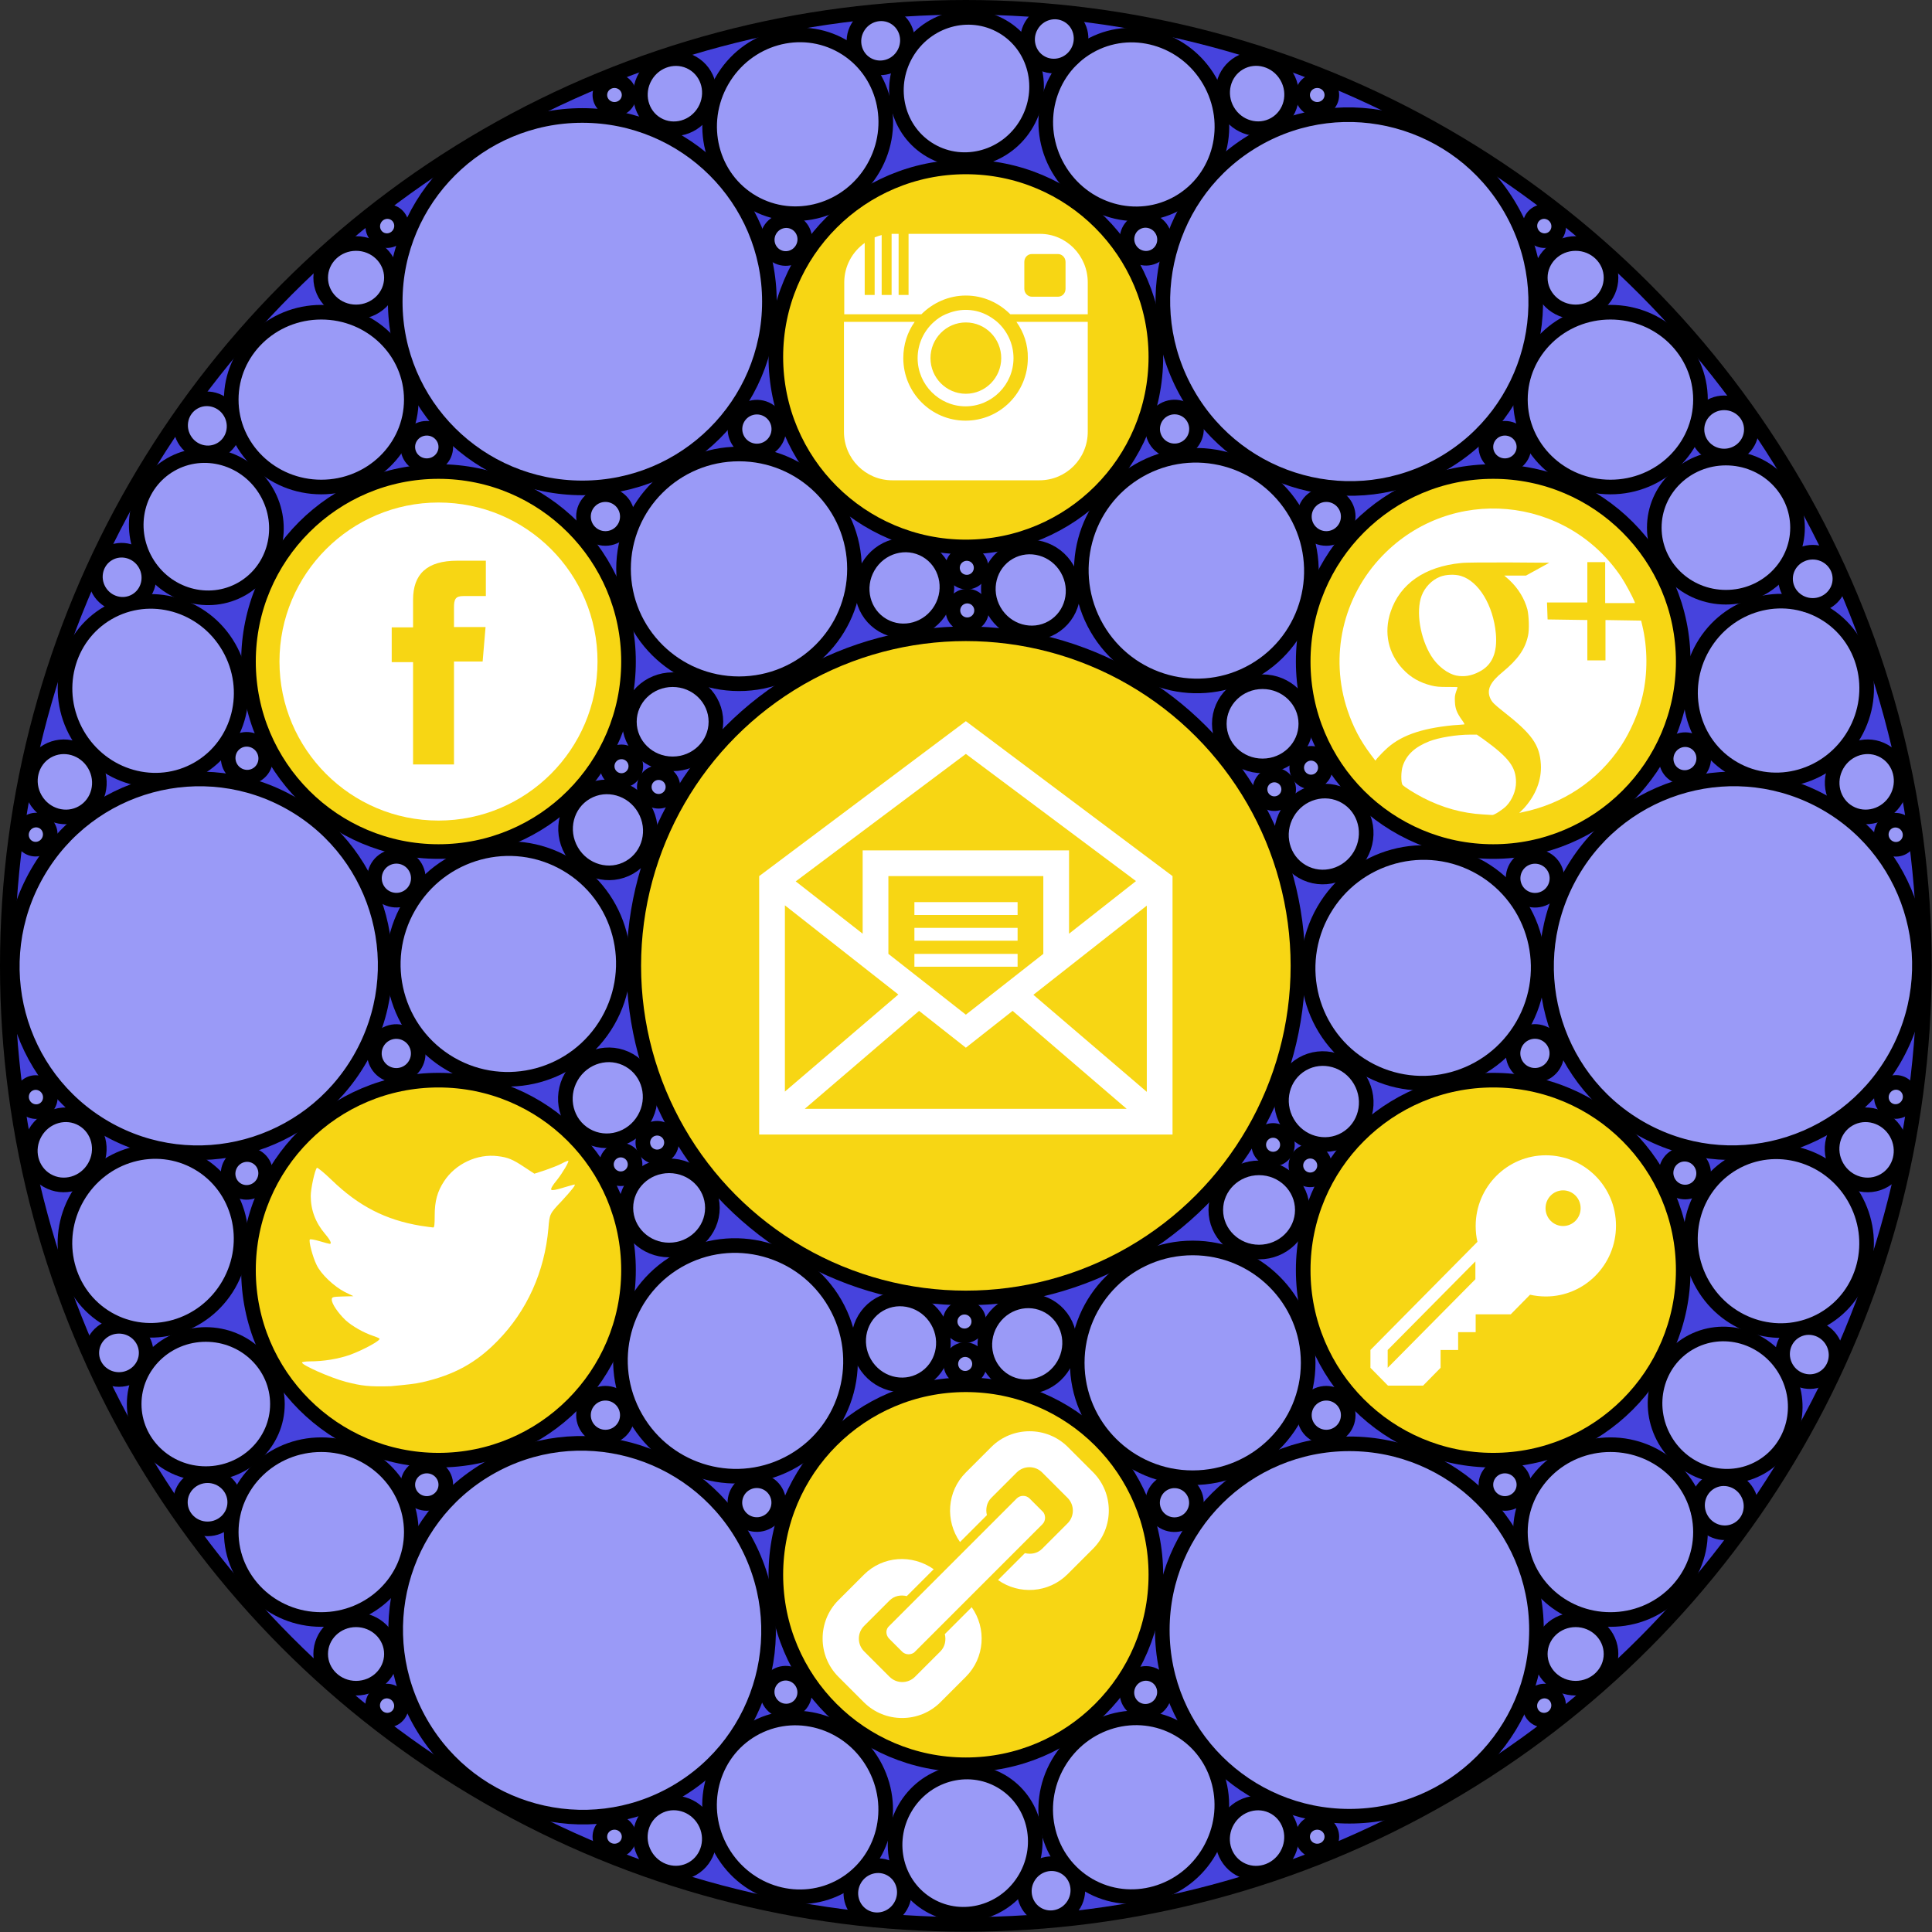 <?xml version="1.0" encoding="utf-8"?>
<!-- Generator: Adobe Illustrator 19.0.0, SVG Export Plug-In . SVG Version: 6.00 Build 0)  -->
<svg version="1.1" id="Layer_1" xmlns="http://www.w3.org/2000/svg" xmlns:xlink="http://www.w3.org/1999/xlink" x="0px" y="0px"
	 viewBox="-10.1 234.7 660.9 660.9" style="enable-background:new -10.1 234.7 660.9 660.9;" xml:space="preserve">
<rect x="-10.1" y="234.7" width="660.9" height="660.9" fill="#333333" stroke="none"/>
<style type="text/css">
	.st0{fill:#4643DD;stroke:#000000;stroke-width:5;}
	.st1{fill:#F7D614;stroke:#000000;stroke-width:5;stroke-miterlimit:10;}
	.st2{fill:#FFFFFF;}
	.st3{fill:#F7D614;stroke:#000000;stroke-width:5;}
	.st4{fill:#9A9AF7;stroke:#000000;stroke-width:5;stroke-miterlimit:10;}
</style>
<circle id="Circle_8_" class="st0" cx="320.3" cy="565.1" r="327.9"/>
<g>
	<circle class="st1" cx="139.9" cy="669.2" r="65"/>
	<path class="st2" d="M134.5,707.5c10.8-2.5,18.3-6.6,25.6-14.1c10.1-10.3,16.1-23.7,17.4-38.5c0.4-4.9,0.4-5,4.5-9.3
		c3.6-3.9,5-5.7,4.4-5.7c-0.1,0-1.9,0.5-3.9,1.1c-2.3,0.7-3.7,1-4,0.7s0.4-1.5,1.9-3.3c2.1-2.7,4.2-6.3,3.9-6.6
		c-0.1-0.1-1.1,0.3-2.2,0.9c-1.1,0.6-3.7,1.6-5.7,2.3l-3.7,1.2l-3.5-2.3c-3.9-2.6-5.6-3.3-9-3.7c-7-0.9-14.5,2.6-18.4,8.6
		c-2.3,3.5-3.2,6.8-3.2,11.7c0,3-0.1,4.1-0.5,4.1c-0.3,0-2.3-0.3-4.4-0.6c-11.9-2-21.1-6.7-30.3-15.6c-2.7-2.6-4.9-4.4-5.1-4.2
		c-0.7,0.7-2.1,7.1-2.1,9.6c0,4.8,1.6,9.1,4.9,13c1.8,2.1,2.4,3.4,1.6,3.4c-0.2,0-1.7-0.4-3.4-0.9c-1.7-0.5-3.2-0.8-3.4-0.6
		c-0.5,0.5,1,6.1,2.3,8.7c1.5,3.2,6,7.4,9.7,9.3l2.9,1.4l-3.7,0.1c-3.5,0.1-3.7,0.2-3.7,1.1c0,1.4,2.1,4.5,4.7,7
		c2.3,2.1,6.2,4.3,9.5,5.4c0.9,0.3,1.9,0.7,2.1,0.9c0.6,0.6-5.6,3.9-9.9,5.5c-4.2,1.5-9.3,2.3-13.9,2.3c-1.5,0-2.7,0.2-2.7,0.4
		c0,0.9,9.7,5.2,15,6.6c5.5,1.4,7.8,1.7,15.4,1.5C128.8,708.4,131.9,708.1,134.5,707.5L134.5,707.5z"/>
</g>
<g>
	<circle class="st3" cx="320.3" cy="773.4" r="65"/>
	<path class="st2" d="M294.1,795.3l4.4,4.4c0.6,0.6,1.4,0.9,2.2,0.9c0.8,0,1.7-0.3,2.2-0.9l43.6-43.6c0.6-0.6,0.9-1.4,0.9-2.2
		s-0.3-1.7-0.9-2.2l-4.4-4.4c-0.6-0.6-1.4-0.9-2.2-0.9s-1.6,0.3-2.2,0.9l-43.6,43.6C292.8,792,292.8,794,294.1,795.3z"/>
	<path class="st2" d="M285.4,773.4l-8.7,8.7c-7.2,7.2-7.2,19,0,26.2l8.7,8.7c7.2,7.2,19,7.2,26.2,0l8.7-8.7c6.5-6.5,7.1-16.6,2-23.8
		l-9.2,9.2c0.5,2,0.1,4.3-1.5,5.9l-8.7,8.7c-2.4,2.4-6.3,2.4-8.7,0l-8.7-8.7c-2.4-2.4-2.4-6.3,0-8.7l8.7-8.7c1.6-1.6,3.8-2,5.9-1.5
		l9.2-9.2C301.9,766.3,291.9,766.9,285.4,773.4z"/>
	<path class="st2" d="M355.2,729.7c-7.2-7.2-19-7.2-26.2,0l-8.7,8.7c-6.5,6.5-7.1,16.5-2,23.8l9.2-9.2c-0.5-2-0.1-4.3,1.5-5.9
		l8.7-8.7c2.4-2.4,6.3-2.4,8.7,0l8.7,8.7c2.4,2.4,2.4,6.3,0,8.7l-8.7,8.7c-1.6,1.6-3.8,2-5.9,1.5l-9.2,9.2c7.2,5.1,17.3,4.5,23.8-2
		l8.7-8.7c7.2-7.2,7.2-19,0-26.2L355.2,729.7z"/>
</g>
<g>
	<circle class="st3" cx="500.7" cy="461" r="65"/>
	<g>
		<path class="st2" d="M497.2,513.3c-7.1-0.4-13.9-2.3-20.5-5.7c-2.9-1.5-6.4-3.7-7-4.4c-0.6-0.7-0.6-4.7,0.1-6.6
			c1.3-3.8,4.2-6.4,9-8.3c3.3-1.3,9.4-2.3,14.1-2.3h2.2l2.3,1.6c8.7,6.3,11.1,9.5,11.1,14.7c0,2.9-1.3,6-3.3,8.1
			c-1.3,1.3-4.1,3.1-4.8,3.1C500.1,513.5,498.7,513.4,497.2,513.3z M511.2,511.2c4.1-4.5,6.1-9.8,5.8-15
			c-0.4-6.8-3.1-10.5-13.1-18.3c-3-2.4-3.6-3-4.2-4.3c-1.3-2.9-0.1-5.5,4.2-9c5.2-4.3,7.7-7.8,8.7-12.4c0.5-2.2,0.3-6.8-0.2-9
			c-1-3.7-3.1-7.2-6.2-10.1l-1.7-1.5h3.7h3.7l4-2.2l4-2.2l-13.8-0.1c-8.7,0-14.8,0-16.4,0.2c-12.4,1.2-20.9,7.1-24.1,16.7
			c-2.4,7.1-0.8,14.3,4.2,19.6c2.7,2.9,5.8,4.6,9.7,5.6c1.6,0.4,2.7,0.5,5.5,0.5c1.9,0,3.5,0,3.5,0.1s-0.2,0.7-0.5,1.5
			c-0.4,1.2-0.5,1.8-0.4,3.5c0.1,2.4,0.7,3.8,2.4,6.2c0.6,0.8,1,1.5,0.8,1.5s-1.9,0.2-3.9,0.3c-11.2,1.1-18.3,3.7-23.2,8.5
			c-1.2,1.1-2.3,2.4-2.7,2.8l-0.6,0.8l-1.6-2.1c-3.6-4.8-6-9.4-7.9-15c-6.3-18.6-1.7-39,12-53.1c23.4-24.1,62.8-20.6,81.6,7.4
			c1.4,2.1,3.9,6.8,4.5,8.3l0.2,0.6h-5.1h-5.1v-6.9V427H536h-3.1v6.9v6.9H526h-6.9l0.1,2.9l0.1,2.9l6.8,0.1l6.8,0.1v6.9v6.9h3.1h3.1
			v-6.9v-6.9l6.1,0.1l6.1,0.1l0.4,1.7c1.8,7.5,1.9,16.3,0.1,24c-1.2,5.5-4.2,12.4-7.4,17.2c-7.9,11.9-19.9,19.9-34,22.7l-0.8,0.2
			L511.2,511.2L511.2,511.2z M488.1,465.8c-3-0.6-6.5-3.3-8.6-6.7c-3.8-6.1-5.3-15.2-3.3-20.6c1.1-2.9,3.5-5.4,6.3-6.5
			c2-0.8,5.1-0.9,7.1-0.3c6.1,1.8,11.1,10,12,19.7c0.6,6.6-1.3,11-5.9,13.2C493.2,465.9,490.7,466.3,488.1,465.8z"/>
	</g>
</g>
<circle class="st3" cx="320.3" cy="565.1" r="113.6"/>
<g>
	<circle class="st3" cx="139.9" cy="461" r="65"/>
	<path class="st2" d="M139.9,406.6c-30,0-54.4,24.4-54.4,54.4c0,30,24.4,54.4,54.4,54.4c30,0,54.4-24.4,54.4-54.4
		C194.3,430.9,170,406.6,139.9,406.6z M156,438.6h-7.6c-2.7,0-3.2,1.1-3.2,3.9v6.7H156l-1,11.8h-9.8v35.2h-14v-35h-7.3v-11.9h7.3
		v-9.4c0-8.8,4.7-13.4,15.2-13.4h9.7V438.6z"/>
</g>
<g>
	<circle class="st3" cx="320.3" cy="356.8" r="65"/>
	<path class="st2" d="M337.6,344.8H362v37.6c0,9.2-7.4,16.6-16.5,16.6h-50.4c-9.1,0-16.5-7.4-16.5-16.6v-37.6h24.2
		c-2.5,3.5-3.9,7.8-3.9,12.4c0,11.8,9.5,21.4,21.3,21.4c11.8,0,21.3-9.6,21.3-21.4C341.6,352.6,340.1,348.3,337.6,344.8z M362,331.3
		v10.9h-26.5c-3.9-3.9-9.2-6.4-15.2-6.4c-5.9,0-11.3,2.5-15.2,6.4h-26.4v-10.9c0-5.6,2.8-10.5,7-13.5v17.8h3.4v-19.7
		c0.8-0.3,1.6-0.6,2.4-0.8v20.5h3.4v-20.9c0.1,0,0.3,0,0.4,0h2v20.9h3.4v-20.9h45C354.6,314.7,362,322.1,362,331.3L362,331.3z
		 M354.4,324.3c0-1.5-1.2-2.7-2.6-2.7h-8.9c-1.5,0-2.6,1.2-2.6,2.7v9.2c0,1.5,1.2,2.7,2.6,2.7h8.9c1.5,0,2.6-1.2,2.6-2.7V324.3z
		 M303.8,357.2c0-4.9,2.2-9.4,5.6-12.4c1.2-1.1,2.6-2,4-2.6c2.1-0.9,4.4-1.5,6.8-1.5c2.4,0,4.7,0.5,6.8,1.5c1.5,0.7,2.8,1.6,4,2.6
		c3.4,3,5.6,7.5,5.6,12.4c0,9.1-7.4,16.5-16.4,16.5C311.2,373.7,303.8,366.3,303.8,357.2z M308.2,357.2c0,6.7,5.4,12.2,12.1,12.2
		s12.1-5.5,12.1-12.2S327,345,320.3,345C313.6,345,308.2,350.5,308.2,357.2z"/>
</g>
<g>
	<circle class="st3" cx="500.7" cy="669.2" r="65"/>
	<path class="st2" d="M518.7,629.9c-13.2,0-24,10.8-24,24.2c0,1.9,0.2,3.7,0.6,5.4l-36.6,37v6.1l6,6.1h12l6-6.1v-6.1h6v-6.1h6v-6.1
		h12l6.6-6.7c1.8,0.4,3.6,0.6,5.4,0.6c13.2,0,24-10.8,24-24.2S531.9,629.9,518.7,629.9z M494.6,672.3l-30,30.3v-6.1l30-30.3V672.3z
		 M524.6,654.1c-3.3,0-6-2.7-6-6.1s2.7-6.1,6-6.1s6,2.7,6,6.1S527.9,654.1,524.6,654.1z"/>
</g>
<g>
	<ellipse transform="matrix(-0.5 0.866 -0.866 -0.5 1363.447 343.014)" class="st4" cx="582.7" cy="565.1" rx="64" ry="63.7"/>
	<ellipse transform="matrix(-0.5 0.866 -0.866 -0.5 1205.114 435.778)" class="st4" cx="476.8" cy="565.8" rx="39.5" ry="39.3"/>
	<ellipse transform="matrix(-0.5 0.866 -0.866 -0.5 1236.033 356.68)" class="st4" cx="515.1" cy="535.2" rx="7.5" ry="7.5"/>
	<ellipse transform="matrix(-0.5 -0.866 0.866 -0.5 257.251 1338.62)" class="st4" cx="515.1" cy="595" rx="7.5" ry="7.5"/>
	<ellipse transform="matrix(-0.5 0.866 -0.866 -0.5 1305.36 188.29)" class="st4" cx="598.3" cy="471" rx="30.8" ry="29.9"/>
	<ellipse transform="matrix(-0.5 -0.866 0.866 -0.5 326.578 1507.011)" class="st4" cx="598.3" cy="659.2" rx="30.8" ry="29.9"/>
	<ellipse transform="matrix(-0.5 0.866 -0.866 -0.5 1377.601 208.975)" class="st4" cx="628.5" cy="502.2" rx="12.1" ry="11.7"/>
	<ellipse transform="matrix(-0.5 0.866 -0.866 -0.5 1277.325 250.831)" class="st4" cx="566.3" cy="494.1" rx="6.5" ry="6.4"/>
	<ellipse transform="matrix(-0.5 -0.866 0.866 -0.5 298.543 1444.469)" class="st4" cx="566.3" cy="636.1" rx="6.5" ry="6.4"/>
	<ellipse transform="matrix(-0.5 -0.866 0.866 -0.5 398.819 1486.326)" class="st4" cx="628.5" cy="628" rx="12.1" ry="11.7"/>
	<ellipse transform="matrix(-0.5 -0.866 0.866 -0.5 507.086 1333.205)" class="st4" cx="638.4" cy="520.2" rx="5" ry="4.9"/>
	<ellipse transform="matrix(-0.5 0.866 -0.866 -0.5 1485.868 362.095)" class="st4" cx="638.4" cy="610" rx="5" ry="4.9"/>
	<ellipse transform="matrix(-0.5 0.866 -0.866 -0.5 1114.472 396.547)" class="st4" cx="442.8" cy="520" rx="14.8" ry="14.4"/>
	<ellipse transform="matrix(-0.5 -0.866 0.866 -0.5 134.519 1300.78)" class="st4" cx="442.8" cy="611.6" rx="14.8" ry="14.4"/>
</g>
<g>
	<ellipse transform="matrix(-0.5 0.866 -0.866 -0.5 1088.158 366.247)" class="st4" cx="438.4" cy="497.2" rx="4.9" ry="4.9"/>
	<ellipse transform="matrix(-0.5 0.866 -0.866 -0.5 1075.854 388.237)" class="st4" cx="425.9" cy="504.7" rx="4.9" ry="4.9"/>
</g>
<g>
	<ellipse transform="matrix(0.5 0.866 -0.866 0.5 531.753 -63.148)" class="st4" cx="320.6" cy="428.9" rx="4.9" ry="4.9"/>
	<ellipse transform="matrix(0.5 0.866 -0.866 0.5 544.449 -56.045)" class="st4" cx="320.8" cy="443.5" rx="4.9" ry="4.9"/>
</g>
<g>
	<ellipse class="st4" cx="202.5" cy="496.8" rx="4.9" ry="4.9"/>
	<ellipse class="st4" cx="215.2" cy="503.9" rx="4.9" ry="4.9"/>
</g>
<g>
	<ellipse transform="matrix(0.5 -0.866 0.866 0.5 -447.029 491.628)" class="st4" cx="202.2" cy="633" rx="4.9" ry="4.9"/>
	<ellipse transform="matrix(0.5 -0.866 0.866 0.5 -434.333 498.731)" class="st4" cx="214.7" cy="625.5" rx="4.9" ry="4.9"/>
</g>
<g>
	<ellipse transform="matrix(-0.5 -0.866 0.866 -0.5 -127.258 1329.054)" class="st4" cx="320" cy="701.3" rx="4.9" ry="4.9"/>
	<ellipse transform="matrix(-0.5 -0.866 0.866 -0.5 -114.954 1307.063)" class="st4" cx="319.8" cy="686.7" rx="4.9" ry="4.9"/>
</g>
<g>
	<ellipse class="st4" cx="438.1" cy="633.4" rx="4.9" ry="4.9"/>
	<ellipse class="st4" cx="425.4" cy="626.3" rx="4.9" ry="4.9"/>
</g>
<g>
	<ellipse transform="matrix(0.5 0.866 -0.866 0.5 518.339 -222.086)" class="st4" cx="451.5" cy="337.9" rx="64" ry="63.7"/>
	<ellipse transform="matrix(0.5 0.866 -0.866 0.5 571.897 -130.673)" class="st4" cx="399.1" cy="429.9" rx="39.5" ry="39.3"/>
	<ellipse transform="matrix(0.5 0.866 -0.866 0.5 526.229 -148.524)" class="st4" cx="391.7" cy="381.5" rx="7.5" ry="7.5"/>
	<ellipse class="st4" cx="443.6" cy="411.4" rx="7.5" ry="7.5"/>
	<ellipse transform="matrix(0.5 0.866 -0.866 0.5 429.009 -188.55)" class="st4" cx="377.8" cy="277.3" rx="30.8" ry="29.9"/>
	<ellipse class="st4" cx="540.8" cy="371.4" rx="30.8" ry="29.9"/>
	<ellipse transform="matrix(0.5 0.866 -0.866 0.5 440.952 -230.258)" class="st4" cx="419.9" cy="266.7" rx="12.1" ry="11.7"/>
	<ellipse transform="matrix(0.5 0.866 -0.866 0.5 465.117 -172.364)" class="st4" cx="381.8" cy="316.6" rx="6.5" ry="6.4"/>
	<ellipse class="st4" cx="504.7" cy="387.6" rx="6.5" ry="6.4"/>
	<ellipse class="st4" cx="528.9" cy="329.7" rx="12.1" ry="11.7"/>
	<ellipse class="st4" cx="440.5" cy="267.2" rx="5" ry="4.9"/>
	<ellipse transform="matrix(0.5 0.866 -0.866 0.5 529.356 -292.766)" class="st4" cx="518.2" cy="312.1" rx="5" ry="4.9"/>
	<ellipse transform="matrix(0.5 0.866 -0.866 0.5 549.247 -78.34)" class="st4" cx="342.5" cy="436.5" rx="14.8" ry="14.4"/>
	<ellipse class="st4" cx="421.8" cy="482.3" rx="14.8" ry="14.4"/>
</g>
<g>
	<ellipse class="st4" cx="189.1" cy="337.9" rx="64" ry="63.7"/>
	<ellipse class="st4" cx="242.7" cy="429.3" rx="39.5" ry="39.3"/>
	<ellipse class="st4" cx="197" cy="411.4" rx="7.5" ry="7.5"/>
	<ellipse transform="matrix(-0.5 0.866 -0.866 -0.5 703.649 356.68)" class="st4" cx="248.9" cy="381.5" rx="7.5" ry="7.5"/>
	<ellipse class="st4" cx="99.8" cy="371.4" rx="30.8" ry="29.9"/>
	<ellipse transform="matrix(-0.5 0.866 -0.866 -0.5 634.322 188.29)" class="st4" cx="262.8" cy="277.3" rx="30.8" ry="29.9"/>
	<ellipse class="st4" cx="111.7" cy="329.7" rx="12.1" ry="11.7"/>
	<ellipse class="st4" cx="135.9" cy="387.6" rx="6.5" ry="6.4"/>
	<ellipse transform="matrix(-0.5 0.866 -0.866 -0.5 662.357 250.831)" class="st4" cx="258.8" cy="316.6" rx="6.5" ry="6.4"/>
	<ellipse transform="matrix(-0.5 0.866 -0.866 -0.5 562.081 208.975)" class="st4" cx="220.7" cy="266.7" rx="12.1" ry="11.7"/>
	<ellipse transform="matrix(-0.5 0.866 -0.866 -0.5 453.814 362.095)" class="st4" cx="122.4" cy="312.1" rx="5" ry="4.9"/>
	<ellipse class="st4" cx="200.1" cy="267.2" rx="5" ry="4.9"/>
	<ellipse class="st4" cx="220" cy="481.6" rx="14.8" ry="14.4"/>
	<ellipse transform="matrix(-0.5 0.866 -0.866 -0.5 826.38 394.521)" class="st4" cx="299.3" cy="435.8" rx="14.8" ry="14.4"/>
</g>
<g>
	<ellipse transform="matrix(0.5 -0.866 0.866 0.5 -460.443 332.689)" class="st4" cx="57.9" cy="565.1" rx="64" ry="63.7"/>
	<ellipse transform="matrix(0.5 -0.866 0.866 0.5 -406.885 424.103)" class="st4" cx="163.8" cy="564.4" rx="39.5" ry="39.3"/>
	<ellipse transform="matrix(0.5 -0.866 0.866 0.5 -452.553 406.252)" class="st4" cx="125.5" cy="595" rx="7.5" ry="7.5"/>
	<ellipse transform="matrix(0.5 0.866 -0.866 0.5 526.229 158.848)" class="st4" cx="125.5" cy="535.2" rx="7.5" ry="7.5"/>
	<ellipse transform="matrix(0.5 -0.866 0.866 0.5 -549.773 366.226)" class="st4" cx="42.3" cy="659.2" rx="30.8" ry="29.9"/>
	<ellipse transform="matrix(0.5 0.866 -0.866 0.5 429.009 198.874)" class="st4" cx="42.3" cy="471" rx="30.8" ry="29.9"/>
	<ellipse transform="matrix(0.5 -0.866 0.866 0.5 -537.831 324.518)" class="st4" cx="12.1" cy="628" rx="12.1" ry="11.7"/>
	<ellipse transform="matrix(0.5 -0.866 0.866 0.5 -513.665 382.412)" class="st4" cx="74.3" cy="636.1" rx="6.5" ry="6.4"/>
	<ellipse transform="matrix(0.5 0.866 -0.866 0.5 465.117 182.688)" class="st4" cx="74.3" cy="494.1" rx="6.5" ry="6.4"/>
	<ellipse transform="matrix(0.5 0.866 -0.866 0.5 440.952 240.582)" class="st4" cx="12.1" cy="502.2" rx="12.1" ry="11.7"/>
	<ellipse transform="matrix(0.5 0.866 -0.866 0.5 529.356 303.09)" class="st4" cx="2.2" cy="610" rx="5" ry="4.9"/>
	<ellipse transform="matrix(0.5 -0.866 0.866 0.5 -449.426 262.01)" class="st4" cx="2.2" cy="520.2" rx="5" ry="4.9"/>
	<ellipse transform="matrix(0.5 -0.866 0.866 0.5 -429.535 476.435)" class="st4" cx="197.8" cy="610.2" rx="14.8" ry="14.4"/>
	<ellipse transform="matrix(0.5 0.866 -0.866 0.5 548.077 87.989)" class="st4" cx="197.8" cy="518.6" rx="14.8" ry="14.4"/>
</g>
<g>
	<ellipse transform="matrix(-0.5 -0.866 0.866 -0.5 -402.547 1352.286)" class="st4" cx="189.1" cy="792.3" rx="64" ry="63.7"/>
	<ellipse transform="matrix(-0.5 -0.866 0.866 -0.5 -244.214 1259.522)" class="st4" cx="241.5" cy="700.3" rx="39.5" ry="39.3"/>
	<ellipse transform="matrix(-0.5 -0.866 0.866 -0.5 -275.133 1338.62)" class="st4" cx="248.9" cy="748.7" rx="7.5" ry="7.5"/>
	<ellipse class="st4" cx="197" cy="718.8" rx="7.5" ry="7.5"/>
	<ellipse transform="matrix(-0.5 -0.866 0.866 -0.5 -344.46 1507.011)" class="st4" cx="262.8" cy="852.9" rx="30.8" ry="29.9"/>
	<ellipse class="st4" cx="99.8" cy="758.8" rx="30.8" ry="29.9"/>
	<ellipse transform="matrix(-0.5 -0.866 0.866 -0.5 -416.701 1486.326)" class="st4" cx="220.7" cy="863.5" rx="12.1" ry="11.7"/>
	<ellipse transform="matrix(-0.5 -0.866 0.866 -0.5 -316.425 1444.469)" class="st4" cx="258.8" cy="813.6" rx="6.5" ry="6.4"/>
	<ellipse class="st4" cx="135.9" cy="742.6" rx="6.5" ry="6.4"/>
	<ellipse class="st4" cx="111.7" cy="800.5" rx="12.1" ry="11.7"/>
	<ellipse class="st4" cx="200.1" cy="863" rx="5" ry="4.9"/>
	<ellipse transform="matrix(-0.5 -0.866 0.866 -0.5 -524.968 1333.205)" class="st4" cx="122.4" cy="818.1" rx="5" ry="4.9"/>
	<ellipse transform="matrix(-0.5 -0.866 0.866 -0.5 -153.572 1298.753)" class="st4" cx="298.1" cy="693.7" rx="14.8" ry="14.4"/>
	<ellipse class="st4" cx="218.8" cy="647.9" rx="14.8" ry="14.4"/>
</g>
<g>
	<ellipse class="st4" cx="451.5" cy="792.3" rx="64" ry="63.7"/>
	<ellipse class="st4" cx="397.9" cy="700.9" rx="39.5" ry="39.3"/>
	<ellipse class="st4" cx="443.6" cy="718.8" rx="7.5" ry="7.5"/>
	<ellipse transform="matrix(0.5 -0.866 0.866 0.5 -452.553 713.624)" class="st4" cx="391.7" cy="748.7" rx="7.5" ry="7.5"/>
	<ellipse class="st4" cx="540.8" cy="758.8" rx="30.8" ry="29.9"/>
	<ellipse transform="matrix(0.5 -0.866 0.866 0.5 -549.773 753.65)" class="st4" cx="377.8" cy="852.9" rx="30.8" ry="29.9"/>
	<ellipse class="st4" cx="528.9" cy="800.5" rx="12.1" ry="11.7"/>
	<ellipse class="st4" cx="504.7" cy="742.6" rx="6.5" ry="6.4"/>
	<ellipse transform="matrix(0.5 -0.866 0.866 0.5 -513.665 737.464)" class="st4" cx="381.8" cy="813.6" rx="6.5" ry="6.4"/>
	<ellipse transform="matrix(0.5 -0.866 0.866 0.5 -537.831 795.358)" class="st4" cx="419.9" cy="863.5" rx="12.1" ry="11.7"/>
	<ellipse transform="matrix(0.5 -0.866 0.866 0.5 -449.426 857.866)" class="st4" cx="518.2" cy="818.1" rx="5" ry="4.9"/>
	<ellipse class="st4" cx="440.5" cy="863" rx="5" ry="4.9"/>
	<ellipse class="st4" cx="420.6" cy="648.6" rx="14.8" ry="14.4"/>
	<ellipse transform="matrix(0.5 -0.866 0.866 0.5 -430.705 642.765)" class="st4" cx="341.3" cy="694.4" rx="14.8" ry="14.4"/>
</g>
<g>
	<ellipse transform="matrix(-0.5 -0.866 0.866 -0.5 250.639 1575.376)" class="st4" cx="580.1" cy="715.3" rx="24.5" ry="23.8"/>
	<ellipse transform="matrix(-0.5 -0.866 0.866 -0.5 308.815 1574.383)" class="st4" cx="608.9" cy="698" rx="9.3" ry="9.1"/>
	<ellipse transform="matrix(-0.5 -0.866 0.866 -0.5 220.316 1626.789)" class="st4" cx="579.8" cy="749.8" rx="9.3" ry="9.1"/>
</g>
<g>
	<ellipse class="st4" cx="580.3" cy="415.2" rx="24.5" ry="23.8"/>
	<ellipse class="st4" cx="579.7" cy="381.6" rx="9.3" ry="9.1"/>
	<ellipse class="st4" cx="610" cy="432.7" rx="9.3" ry="9.1"/>
</g>
<g>
	<ellipse transform="matrix(-0.5 0.866 -0.866 -0.5 710.261 119.924)" class="st4" cx="320.5" cy="265" rx="24.5" ry="23.8"/>
	<ellipse transform="matrix(-0.5 0.866 -0.866 -0.5 652.085 120.917)" class="st4" cx="291.1" cy="248.7" rx="9.3" ry="9.1"/>
	<ellipse transform="matrix(-0.5 0.866 -0.866 -0.5 740.583 68.512)" class="st4" cx="350.5" cy="248" rx="9.3" ry="9.1"/>
</g>
<g>
	<ellipse transform="matrix(0.5 0.866 -0.866 0.5 389.538 155.031)" class="st4" cx="60.5" cy="414.9" rx="24.5" ry="23.8"/>
	<ellipse transform="matrix(0.5 0.866 -0.866 0.5 390.112 188.618)" class="st4" cx="31.7" cy="432.2" rx="9.3" ry="9.1"/>
	<ellipse transform="matrix(0.5 0.866 -0.866 0.5 359.855 137.524)" class="st4" cx="60.8" cy="380.4" rx="9.3" ry="9.1"/>
</g>
<g>
	<ellipse class="st4" cx="60.3" cy="715" rx="24.5" ry="23.8"/>
	<ellipse class="st4" cx="60.9" cy="748.6" rx="9.3" ry="9.1"/>
	<ellipse class="st4" cx="30.6" cy="697.5" rx="9.3" ry="9.1"/>
</g>
<g>
	<ellipse transform="matrix(0.5 -0.866 0.866 0.5 -589.244 709.807)" class="st4" cx="320.1" cy="865.2" rx="24.5" ry="23.8"/>
	<ellipse transform="matrix(0.5 -0.866 0.866 0.5 -588.67 743.394)" class="st4" cx="349.5" cy="881.5" rx="9.3" ry="9.1"/>
	<ellipse transform="matrix(0.5 -0.866 0.866 0.5 -618.927 692.3)" class="st4" cx="290.1" cy="882.2" rx="9.3" ry="9.1"/>
</g>
<path class="st2" d="M320.3,481.4l-70.7,53v88.4H391v-88.4L320.3,481.4z M346.8,561l-26.5,20.8L293.8,561v-26.6h53V561z
	 M297.2,574.9l-38.8,33.2v-63.7L297.2,574.9z M320.3,593.1l16-12.6l39,33.5H265.2l39.1-33.5L320.3,593.1z M382.2,544.5v63.7
	l-38.8-33.2L382.2,544.5z M378.5,536.1l-22.9,18v-28.5h-8.8h-53H285v28.5l-22.9-17.9l58.2-43.6L378.5,536.1z M338,547.7h-35.3v-4.4
	H338V547.7z M338,556.5h-35.3v-4.4H338V556.5z M338,565.4h-35.3v-4.4H338V565.4z"/>
</svg>
